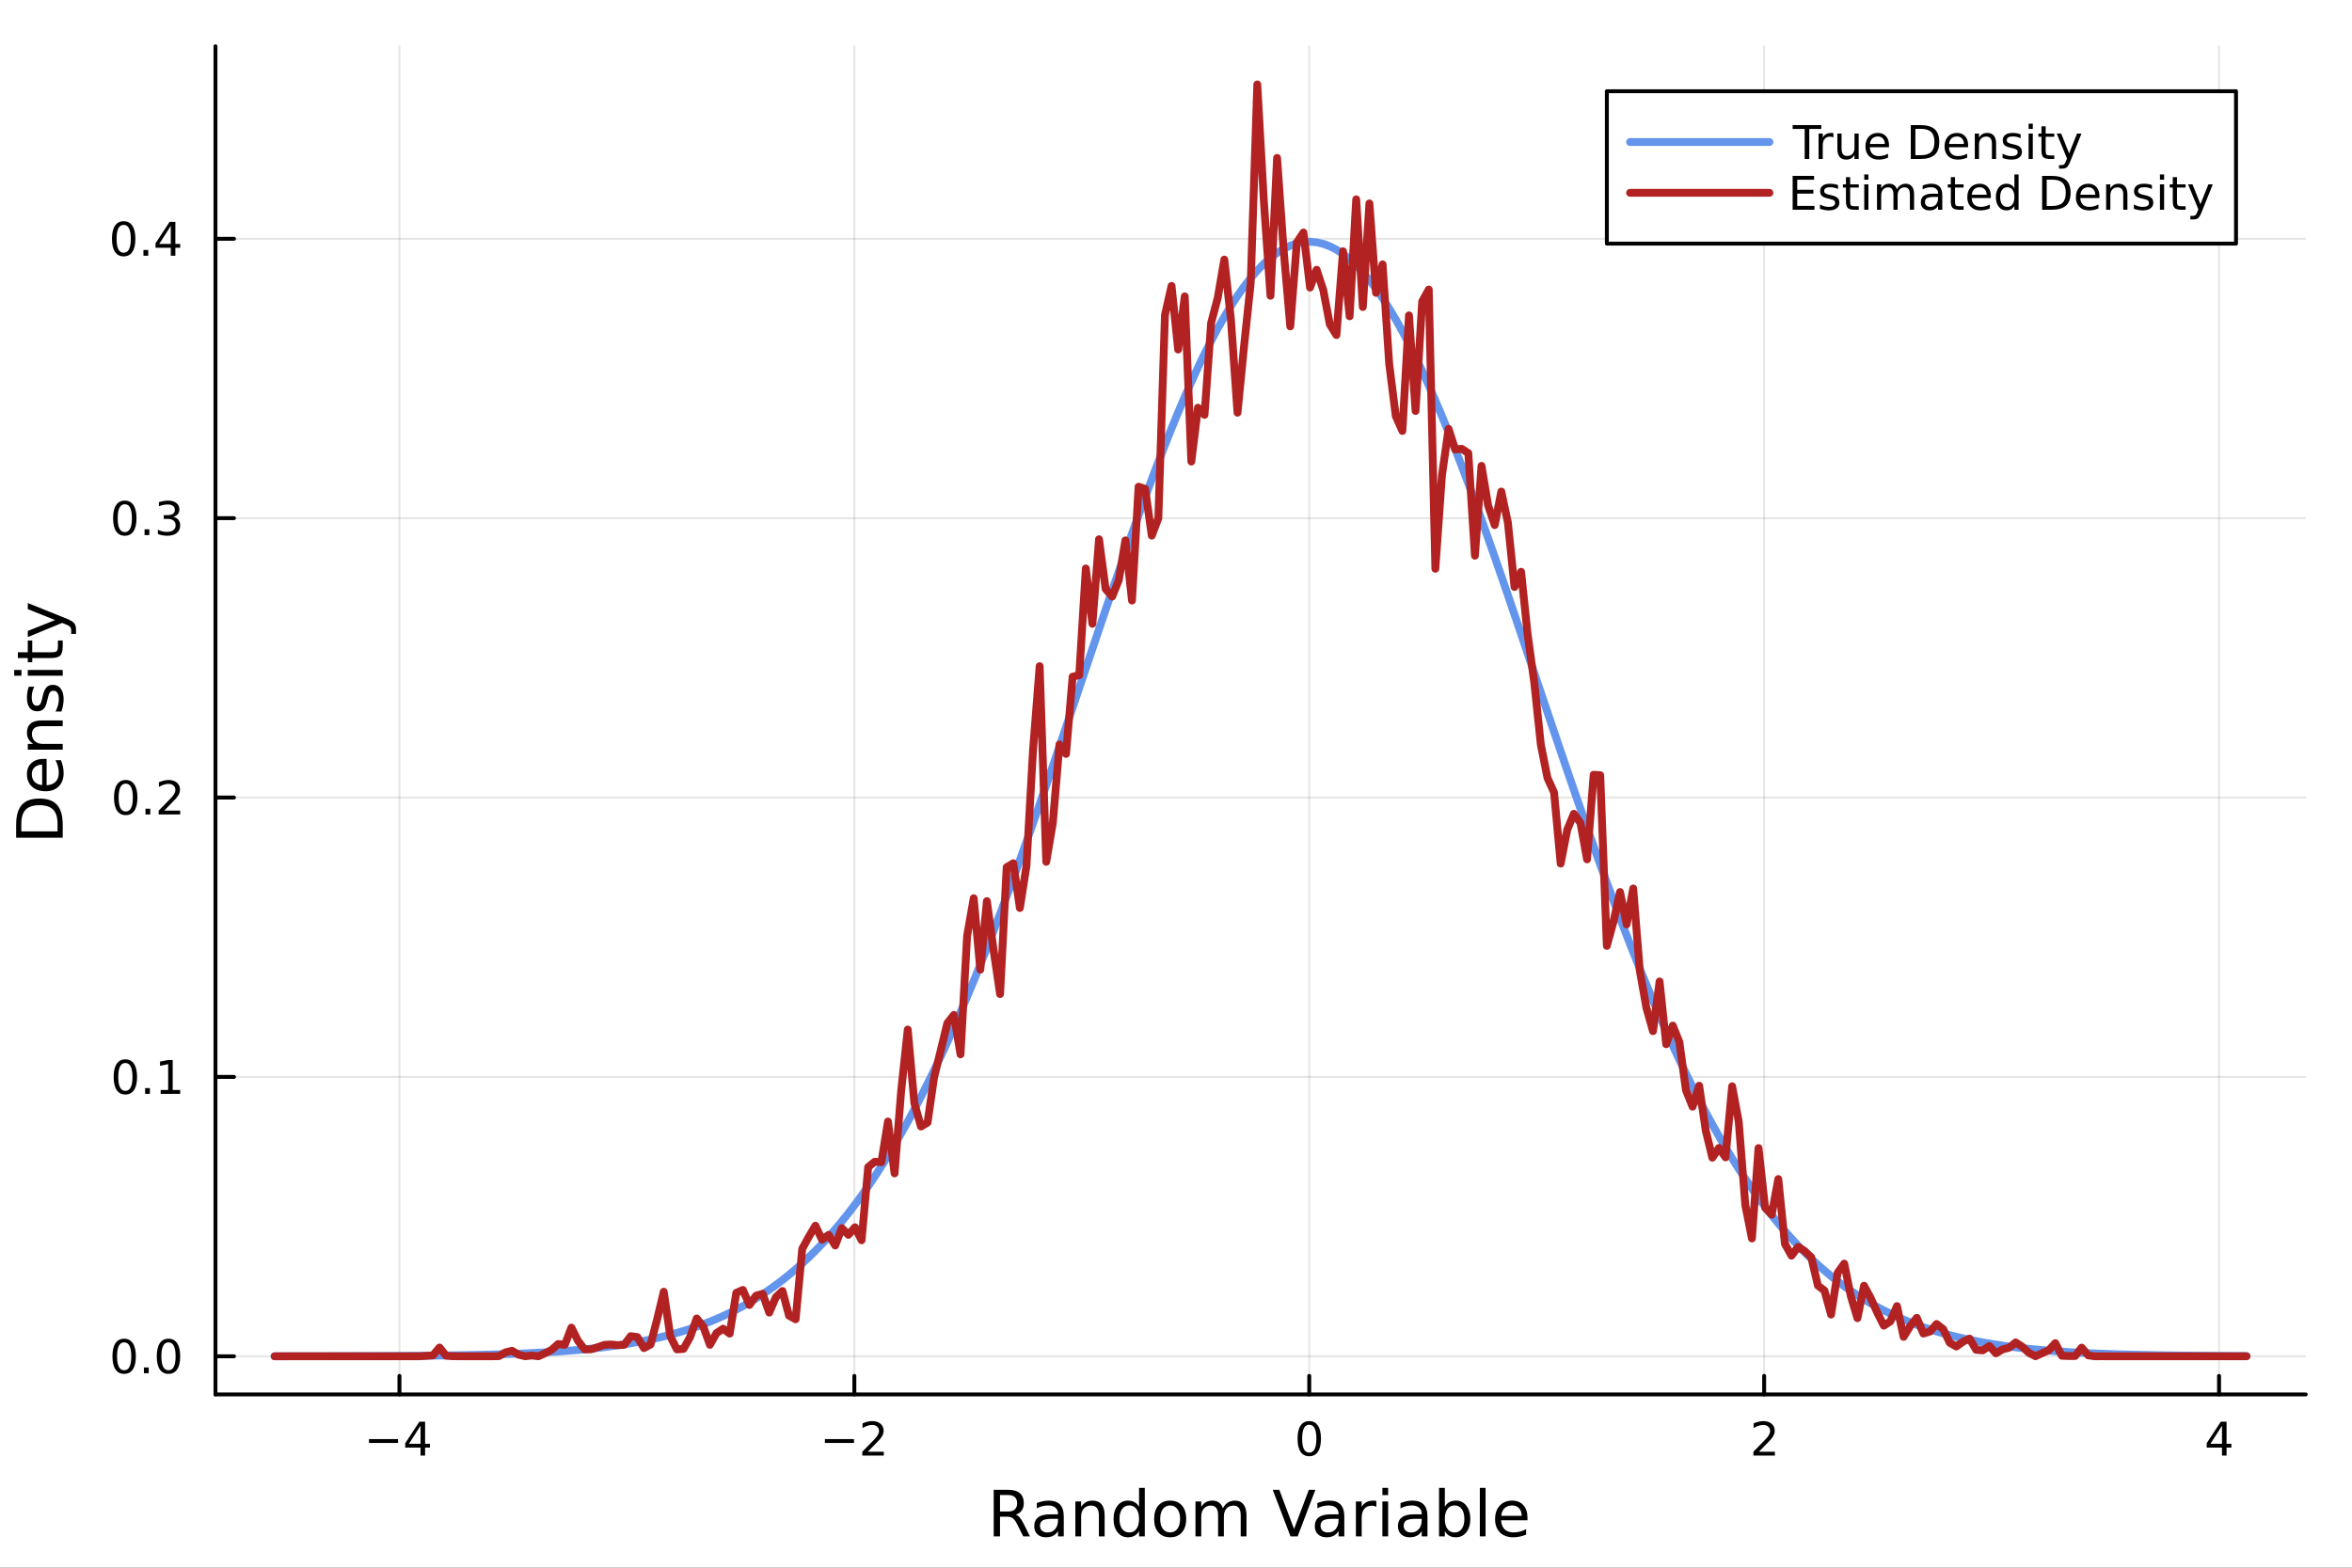 <?xml version="1.0" encoding="utf-8"?>
<svg xmlns="http://www.w3.org/2000/svg" xmlns:xlink="http://www.w3.org/1999/xlink" width="600" height="400" viewBox="0 0 2400 1600">
<rect x="0" y="0" width="2400" height="1600" fill="#333333" stroke="none"/>
<defs>
  <clipPath id="clip390">
    <rect x="0" y="0" width="2400" height="1600"/>
  </clipPath>
</defs>
<path clip-path="url(#clip390)" d="M0 1600 L2400 1600 L2400 0 L0 0  Z" fill="#ffffff" fill-rule="evenodd" fill-opacity="1"/>
<defs>
  <clipPath id="clip391">
    <rect x="480" y="0" width="1681" height="1600"/>
  </clipPath>
</defs>
<path clip-path="url(#clip390)" d="M219.866 1423.18 L2352.76 1423.18 L2352.76 47.244 L219.866 47.244  Z" fill="#ffffff" fill-rule="evenodd" fill-opacity="1"/>
<defs>
  <clipPath id="clip392">
    <rect x="219" y="47" width="2134" height="1377"/>
  </clipPath>
</defs>
<polyline clip-path="url(#clip392)" style="stroke:#000000; stroke-linecap:round; stroke-linejoin:round; stroke-width:2; stroke-opacity:0.1; fill:none" points="407.61,1423.18 407.61,47.244 "/>
<polyline clip-path="url(#clip392)" style="stroke:#000000; stroke-linecap:round; stroke-linejoin:round; stroke-width:2; stroke-opacity:0.1; fill:none" points="871.791,1423.18 871.791,47.244 "/>
<polyline clip-path="url(#clip392)" style="stroke:#000000; stroke-linecap:round; stroke-linejoin:round; stroke-width:2; stroke-opacity:0.1; fill:none" points="1335.97,1423.18 1335.97,47.244 "/>
<polyline clip-path="url(#clip392)" style="stroke:#000000; stroke-linecap:round; stroke-linejoin:round; stroke-width:2; stroke-opacity:0.1; fill:none" points="1800.15,1423.18 1800.15,47.244 "/>
<polyline clip-path="url(#clip392)" style="stroke:#000000; stroke-linecap:round; stroke-linejoin:round; stroke-width:2; stroke-opacity:0.1; fill:none" points="2264.34,1423.18 2264.34,47.244 "/>
<polyline clip-path="url(#clip392)" style="stroke:#000000; stroke-linecap:round; stroke-linejoin:round; stroke-width:2; stroke-opacity:0.1; fill:none" points="219.866,1384.24 2352.76,1384.24 "/>
<polyline clip-path="url(#clip392)" style="stroke:#000000; stroke-linecap:round; stroke-linejoin:round; stroke-width:2; stroke-opacity:0.1; fill:none" points="219.866,1099.11 2352.76,1099.11 "/>
<polyline clip-path="url(#clip392)" style="stroke:#000000; stroke-linecap:round; stroke-linejoin:round; stroke-width:2; stroke-opacity:0.1; fill:none" points="219.866,813.976 2352.76,813.976 "/>
<polyline clip-path="url(#clip392)" style="stroke:#000000; stroke-linecap:round; stroke-linejoin:round; stroke-width:2; stroke-opacity:0.1; fill:none" points="219.866,528.844 2352.76,528.844 "/>
<polyline clip-path="url(#clip392)" style="stroke:#000000; stroke-linecap:round; stroke-linejoin:round; stroke-width:2; stroke-opacity:0.1; fill:none" points="219.866,243.713 2352.76,243.713 "/>
<polyline clip-path="url(#clip390)" style="stroke:#000000; stroke-linecap:round; stroke-linejoin:round; stroke-width:4; stroke-opacity:1; fill:none" points="219.866,1423.18 2352.76,1423.18 "/>
<polyline clip-path="url(#clip390)" style="stroke:#000000; stroke-linecap:round; stroke-linejoin:round; stroke-width:4; stroke-opacity:1; fill:none" points="407.61,1423.18 407.61,1404.28 "/>
<polyline clip-path="url(#clip390)" style="stroke:#000000; stroke-linecap:round; stroke-linejoin:round; stroke-width:4; stroke-opacity:1; fill:none" points="871.791,1423.18 871.791,1404.28 "/>
<polyline clip-path="url(#clip390)" style="stroke:#000000; stroke-linecap:round; stroke-linejoin:round; stroke-width:4; stroke-opacity:1; fill:none" points="1335.97,1423.18 1335.97,1404.28 "/>
<polyline clip-path="url(#clip390)" style="stroke:#000000; stroke-linecap:round; stroke-linejoin:round; stroke-width:4; stroke-opacity:1; fill:none" points="1800.15,1423.18 1800.15,1404.28 "/>
<polyline clip-path="url(#clip390)" style="stroke:#000000; stroke-linecap:round; stroke-linejoin:round; stroke-width:4; stroke-opacity:1; fill:none" points="2264.34,1423.18 2264.34,1404.28 "/>
<path clip-path="url(#clip390)" d="M376.51 1468.75 L406.186 1468.75 L406.186 1472.69 L376.51 1472.69 L376.51 1468.75 Z" fill="#000000" fill-rule="nonzero" fill-opacity="1" /><path clip-path="url(#clip390)" d="M429.126 1455.09 L417.32 1473.54 L429.126 1473.54 L429.126 1455.09 M427.899 1451.02 L433.778 1451.02 L433.778 1473.54 L438.709 1473.54 L438.709 1477.43 L433.778 1477.43 L433.778 1485.58 L429.126 1485.58 L429.126 1477.43 L413.524 1477.43 L413.524 1472.92 L427.899 1451.02 Z" fill="#000000" fill-rule="nonzero" fill-opacity="1" /><path clip-path="url(#clip390)" d="M841.733 1468.75 L871.409 1468.75 L871.409 1472.69 L841.733 1472.69 L841.733 1468.75 Z" fill="#000000" fill-rule="nonzero" fill-opacity="1" /><path clip-path="url(#clip390)" d="M885.529 1481.64 L901.849 1481.64 L901.849 1485.58 L879.904 1485.58 L879.904 1481.64 Q882.566 1478.89 887.15 1474.26 Q891.756 1469.61 892.937 1468.27 Q895.182 1465.74 896.062 1464.01 Q896.965 1462.25 896.965 1460.56 Q896.965 1457.8 895.02 1456.07 Q893.099 1454.33 889.997 1454.33 Q887.798 1454.33 885.344 1455.09 Q882.914 1455.86 880.136 1457.41 L880.136 1452.69 Q882.96 1451.55 885.414 1450.97 Q887.867 1450.39 889.904 1450.39 Q895.275 1450.39 898.469 1453.08 Q901.664 1455.77 901.664 1460.26 Q901.664 1462.39 900.853 1464.31 Q900.066 1466.2 897.96 1468.8 Q897.381 1469.47 894.279 1472.69 Q891.177 1475.88 885.529 1481.64 Z" fill="#000000" fill-rule="nonzero" fill-opacity="1" /><path clip-path="url(#clip390)" d="M1335.97 1454.1 Q1332.36 1454.1 1330.53 1457.66 Q1328.73 1461.2 1328.73 1468.33 Q1328.73 1475.44 1330.53 1479.01 Q1332.36 1482.55 1335.97 1482.55 Q1339.61 1482.55 1341.41 1479.01 Q1343.24 1475.44 1343.24 1468.33 Q1343.24 1461.2 1341.41 1457.66 Q1339.61 1454.1 1335.97 1454.1 M1335.97 1450.39 Q1341.78 1450.39 1344.84 1455 Q1347.92 1459.58 1347.92 1468.33 Q1347.92 1477.06 1344.84 1481.67 Q1341.78 1486.25 1335.97 1486.25 Q1330.16 1486.25 1327.08 1481.67 Q1324.03 1477.06 1324.03 1468.33 Q1324.03 1459.58 1327.08 1455 Q1330.16 1450.39 1335.97 1450.39 Z" fill="#000000" fill-rule="nonzero" fill-opacity="1" /><path clip-path="url(#clip390)" d="M1794.81 1481.64 L1811.13 1481.64 L1811.13 1485.58 L1789.18 1485.58 L1789.18 1481.64 Q1791.84 1478.89 1796.43 1474.26 Q1801.03 1469.61 1802.21 1468.27 Q1804.46 1465.74 1805.34 1464.01 Q1806.24 1462.25 1806.24 1460.56 Q1806.24 1457.8 1804.3 1456.07 Q1802.38 1454.33 1799.27 1454.33 Q1797.08 1454.33 1794.62 1455.09 Q1792.19 1455.86 1789.41 1457.41 L1789.41 1452.69 Q1792.24 1451.55 1794.69 1450.97 Q1797.14 1450.39 1799.18 1450.39 Q1804.55 1450.39 1807.75 1453.08 Q1810.94 1455.77 1810.94 1460.26 Q1810.94 1462.39 1810.13 1464.31 Q1809.34 1466.2 1807.24 1468.8 Q1806.66 1469.47 1803.56 1472.69 Q1800.45 1475.88 1794.81 1481.64 Z" fill="#000000" fill-rule="nonzero" fill-opacity="1" /><path clip-path="url(#clip390)" d="M2267.34 1455.09 L2255.54 1473.54 L2267.34 1473.54 L2267.34 1455.09 M2266.12 1451.02 L2272 1451.02 L2272 1473.54 L2276.93 1473.54 L2276.93 1477.43 L2272 1477.43 L2272 1485.58 L2267.34 1485.58 L2267.34 1477.43 L2251.74 1477.43 L2251.74 1472.92 L2266.12 1451.02 Z" fill="#000000" fill-rule="nonzero" fill-opacity="1" /><path clip-path="url(#clip390)" d="M1036.52 1545.76 Q1038.59 1546.46 1040.53 1548.76 Q1042.5 1551.05 1044.48 1555.06 L1051 1568.04 L1044.1 1568.04 L1038.02 1555.85 Q1035.66 1551.08 1033.43 1549.52 Q1031.24 1547.96 1027.42 1547.96 L1020.42 1547.96 L1020.42 1568.04 L1013.99 1568.04 L1013.99 1520.52 L1028.5 1520.52 Q1036.65 1520.52 1040.66 1523.93 Q1044.67 1527.34 1044.67 1534.21 Q1044.67 1538.7 1042.57 1541.66 Q1040.5 1544.62 1036.52 1545.76 M1020.42 1525.81 L1020.42 1542.68 L1028.5 1542.68 Q1033.15 1542.68 1035.5 1540.54 Q1037.89 1538.38 1037.89 1534.21 Q1037.89 1530.04 1035.5 1527.94 Q1033.15 1525.81 1028.5 1525.81 L1020.42 1525.81 Z" fill="#000000" fill-rule="nonzero" fill-opacity="1" /><path clip-path="url(#clip390)" d="M1073.79 1550.12 Q1066.69 1550.12 1063.96 1551.75 Q1061.22 1553.37 1061.22 1557.29 Q1061.22 1560.4 1063.26 1562.25 Q1065.33 1564.07 1068.86 1564.07 Q1073.73 1564.07 1076.66 1560.63 Q1079.62 1557.16 1079.62 1551.43 L1079.62 1550.12 L1073.79 1550.12 M1085.47 1547.71 L1085.47 1568.04 L1079.62 1568.04 L1079.62 1562.63 Q1077.61 1565.88 1074.62 1567.44 Q1071.63 1568.97 1067.3 1568.97 Q1061.82 1568.97 1058.58 1565.91 Q1055.36 1562.82 1055.36 1557.67 Q1055.36 1551.65 1059.37 1548.6 Q1063.42 1545.54 1071.4 1545.54 L1079.62 1545.54 L1079.62 1544.97 Q1079.62 1540.93 1076.94 1538.73 Q1074.3 1536.5 1069.5 1536.5 Q1066.44 1536.5 1063.54 1537.23 Q1060.65 1537.97 1057.97 1539.43 L1057.97 1534.02 Q1061.19 1532.78 1064.21 1532.17 Q1067.24 1531.54 1070.1 1531.54 Q1077.83 1531.54 1081.65 1535.55 Q1085.47 1539.56 1085.47 1547.71 Z" fill="#000000" fill-rule="nonzero" fill-opacity="1" /><path clip-path="url(#clip390)" d="M1127.17 1546.53 L1127.17 1568.04 L1121.31 1568.04 L1121.31 1546.72 Q1121.31 1541.66 1119.34 1539.14 Q1117.37 1536.63 1113.42 1536.63 Q1108.68 1536.63 1105.94 1539.65 Q1103.2 1542.68 1103.2 1547.9 L1103.2 1568.04 L1097.31 1568.04 L1097.31 1532.4 L1103.2 1532.4 L1103.2 1537.93 Q1105.3 1534.72 1108.13 1533.13 Q1111 1531.54 1114.72 1531.54 Q1120.87 1531.54 1124.02 1535.36 Q1127.17 1539.14 1127.17 1546.53 Z" fill="#000000" fill-rule="nonzero" fill-opacity="1" /><path clip-path="url(#clip390)" d="M1162.31 1537.81 L1162.31 1518.52 L1168.16 1518.52 L1168.16 1568.04 L1162.31 1568.04 L1162.31 1562.7 Q1160.46 1565.88 1157.63 1567.44 Q1154.83 1568.97 1150.88 1568.97 Q1144.42 1568.97 1140.35 1563.81 Q1136.3 1558.65 1136.3 1550.25 Q1136.3 1541.85 1140.35 1536.69 Q1144.42 1531.54 1150.88 1531.54 Q1154.83 1531.54 1157.63 1533.1 Q1160.46 1534.62 1162.31 1537.81 M1142.35 1550.25 Q1142.35 1556.71 1144.99 1560.4 Q1147.67 1564.07 1152.31 1564.07 Q1156.96 1564.07 1159.63 1560.4 Q1162.31 1556.71 1162.31 1550.25 Q1162.31 1543.79 1159.63 1540.13 Q1156.96 1536.44 1152.31 1536.44 Q1147.67 1536.44 1144.99 1540.13 Q1142.35 1543.79 1142.35 1550.25 Z" fill="#000000" fill-rule="nonzero" fill-opacity="1" /><path clip-path="url(#clip390)" d="M1194.04 1536.5 Q1189.33 1536.5 1186.59 1540.19 Q1183.86 1543.85 1183.86 1550.25 Q1183.86 1556.65 1186.56 1560.34 Q1189.3 1564 1194.04 1564 Q1198.72 1564 1201.46 1560.31 Q1204.19 1556.62 1204.19 1550.25 Q1204.19 1543.92 1201.46 1540.23 Q1198.72 1536.5 1194.04 1536.5 M1194.04 1531.54 Q1201.68 1531.54 1206.04 1536.5 Q1210.4 1541.47 1210.4 1550.25 Q1210.4 1559 1206.04 1564 Q1201.68 1568.97 1194.04 1568.97 Q1186.37 1568.97 1182.01 1564 Q1177.68 1559 1177.68 1550.25 Q1177.68 1541.47 1182.01 1536.5 Q1186.37 1531.54 1194.04 1531.54 Z" fill="#000000" fill-rule="nonzero" fill-opacity="1" /><path clip-path="url(#clip390)" d="M1247.86 1539.24 Q1250.06 1535.29 1253.11 1533.41 Q1256.17 1531.54 1260.31 1531.54 Q1265.88 1531.54 1268.9 1535.45 Q1271.92 1539.33 1271.92 1546.53 L1271.92 1568.04 L1266.04 1568.04 L1266.04 1546.72 Q1266.04 1541.59 1264.22 1539.11 Q1262.41 1536.63 1258.68 1536.63 Q1254.13 1536.63 1251.49 1539.65 Q1248.85 1542.68 1248.85 1547.9 L1248.85 1568.04 L1242.96 1568.04 L1242.96 1546.72 Q1242.96 1541.56 1241.15 1539.11 Q1239.33 1536.63 1235.54 1536.63 Q1231.06 1536.63 1228.41 1539.68 Q1225.77 1542.71 1225.77 1547.9 L1225.77 1568.04 L1219.88 1568.04 L1219.88 1532.4 L1225.77 1532.4 L1225.77 1537.93 Q1227.78 1534.66 1230.58 1533.1 Q1233.38 1531.54 1237.23 1531.54 Q1241.11 1531.54 1243.82 1533.51 Q1246.56 1535.48 1247.86 1539.24 Z" fill="#000000" fill-rule="nonzero" fill-opacity="1" /><path clip-path="url(#clip390)" d="M1316.83 1568.04 L1298.69 1520.52 L1305.41 1520.52 L1320.46 1560.53 L1335.55 1520.52 L1342.23 1520.52 L1324.12 1568.04 L1316.83 1568.04 Z" fill="#000000" fill-rule="nonzero" fill-opacity="1" /><path clip-path="url(#clip390)" d="M1360.06 1550.12 Q1352.96 1550.12 1350.22 1551.75 Q1347.49 1553.37 1347.49 1557.29 Q1347.49 1560.4 1349.52 1562.25 Q1351.59 1564.07 1355.12 1564.07 Q1359.99 1564.07 1362.92 1560.63 Q1365.88 1557.16 1365.88 1551.43 L1365.88 1550.12 L1360.06 1550.12 M1371.74 1547.71 L1371.74 1568.04 L1365.88 1568.04 L1365.88 1562.63 Q1363.88 1565.88 1360.89 1567.44 Q1357.89 1568.97 1353.56 1568.97 Q1348.09 1568.97 1344.84 1565.91 Q1341.63 1562.82 1341.63 1557.67 Q1341.63 1551.65 1345.64 1548.6 Q1349.68 1545.54 1357.67 1545.54 L1365.88 1545.54 L1365.88 1544.97 Q1365.88 1540.93 1363.21 1538.73 Q1360.57 1536.5 1355.76 1536.5 Q1352.71 1536.5 1349.81 1537.23 Q1346.91 1537.97 1344.24 1539.43 L1344.24 1534.02 Q1347.45 1532.78 1350.48 1532.17 Q1353.5 1531.54 1356.37 1531.54 Q1364.1 1531.54 1367.92 1535.55 Q1371.74 1539.56 1371.74 1547.71 Z" fill="#000000" fill-rule="nonzero" fill-opacity="1" /><path clip-path="url(#clip390)" d="M1404.46 1537.87 Q1403.47 1537.3 1402.29 1537.04 Q1401.15 1536.76 1399.75 1536.76 Q1394.78 1536.76 1392.11 1540 Q1389.47 1543.22 1389.47 1549.27 L1389.47 1568.04 L1383.58 1568.04 L1383.58 1532.4 L1389.47 1532.4 L1389.47 1537.93 Q1391.31 1534.69 1394.27 1533.13 Q1397.23 1531.54 1401.47 1531.54 Q1402.07 1531.54 1402.8 1531.63 Q1403.54 1531.7 1404.43 1531.85 L1404.46 1537.87 Z" fill="#000000" fill-rule="nonzero" fill-opacity="1" /><path clip-path="url(#clip390)" d="M1410.6 1532.4 L1416.46 1532.4 L1416.46 1568.04 L1410.6 1568.04 L1410.6 1532.4 M1410.6 1518.52 L1416.46 1518.52 L1416.46 1525.93 L1410.6 1525.93 L1410.6 1518.52 Z" fill="#000000" fill-rule="nonzero" fill-opacity="1" /><path clip-path="url(#clip390)" d="M1444.91 1550.12 Q1437.81 1550.12 1435.08 1551.75 Q1432.34 1553.37 1432.34 1557.29 Q1432.34 1560.4 1434.38 1562.25 Q1436.45 1564.07 1439.98 1564.07 Q1444.85 1564.07 1447.78 1560.63 Q1450.74 1557.16 1450.74 1551.43 L1450.74 1550.12 L1444.91 1550.12 M1456.59 1547.71 L1456.59 1568.04 L1450.74 1568.04 L1450.74 1562.63 Q1448.73 1565.88 1445.74 1567.44 Q1442.75 1568.97 1438.42 1568.97 Q1432.95 1568.97 1429.7 1565.91 Q1426.48 1562.82 1426.48 1557.67 Q1426.48 1551.65 1430.49 1548.6 Q1434.54 1545.54 1442.53 1545.54 L1450.74 1545.54 L1450.74 1544.97 Q1450.74 1540.93 1448.06 1538.73 Q1445.42 1536.5 1440.62 1536.5 Q1437.56 1536.5 1434.66 1537.23 Q1431.77 1537.97 1429.09 1539.43 L1429.09 1534.02 Q1432.31 1532.78 1435.33 1532.17 Q1438.36 1531.54 1441.22 1531.54 Q1448.95 1531.54 1452.77 1535.55 Q1456.59 1539.56 1456.59 1547.71 Z" fill="#000000" fill-rule="nonzero" fill-opacity="1" /><path clip-path="url(#clip390)" d="M1494.25 1550.25 Q1494.25 1543.79 1491.57 1540.13 Q1488.93 1536.44 1484.28 1536.44 Q1479.64 1536.44 1476.96 1540.13 Q1474.32 1543.79 1474.32 1550.25 Q1474.32 1556.71 1476.96 1560.4 Q1479.64 1564.07 1484.28 1564.07 Q1488.93 1564.07 1491.57 1560.4 Q1494.25 1556.71 1494.25 1550.25 M1474.32 1537.81 Q1476.17 1534.62 1478.97 1533.1 Q1481.8 1531.54 1485.72 1531.54 Q1492.21 1531.54 1496.25 1536.69 Q1500.33 1541.85 1500.33 1550.25 Q1500.33 1558.65 1496.25 1563.81 Q1492.21 1568.97 1485.72 1568.97 Q1481.8 1568.97 1478.97 1567.44 Q1476.17 1565.88 1474.32 1562.7 L1474.32 1568.04 L1468.43 1568.04 L1468.43 1518.52 L1474.32 1518.52 L1474.32 1537.81 Z" fill="#000000" fill-rule="nonzero" fill-opacity="1" /><path clip-path="url(#clip390)" d="M1510.03 1518.52 L1515.89 1518.52 L1515.89 1568.04 L1510.03 1568.04 L1510.03 1518.52 Z" fill="#000000" fill-rule="nonzero" fill-opacity="1" /><path clip-path="url(#clip390)" d="M1558.64 1548.76 L1558.64 1551.62 L1531.71 1551.62 Q1532.09 1557.67 1535.34 1560.85 Q1538.62 1564 1544.44 1564 Q1547.81 1564 1550.97 1563.17 Q1554.15 1562.35 1557.27 1560.69 L1557.27 1566.23 Q1554.12 1567.57 1550.81 1568.27 Q1547.5 1568.97 1544.09 1568.97 Q1535.56 1568.97 1530.56 1564 Q1525.6 1559.04 1525.6 1550.57 Q1525.6 1541.82 1530.31 1536.69 Q1535.05 1531.54 1543.07 1531.54 Q1550.27 1531.54 1554.43 1536.18 Q1558.64 1540.8 1558.64 1548.76 M1552.78 1547.04 Q1552.72 1542.23 1550.07 1539.37 Q1547.46 1536.5 1543.14 1536.5 Q1538.23 1536.5 1535.27 1539.27 Q1532.35 1542.04 1531.9 1547.07 L1552.78 1547.04 Z" fill="#000000" fill-rule="nonzero" fill-opacity="1" /><polyline clip-path="url(#clip390)" style="stroke:#000000; stroke-linecap:round; stroke-linejoin:round; stroke-width:4; stroke-opacity:1; fill:none" points="219.866,1423.18 219.866,47.244 "/>
<polyline clip-path="url(#clip390)" style="stroke:#000000; stroke-linecap:round; stroke-linejoin:round; stroke-width:4; stroke-opacity:1; fill:none" points="219.866,1384.24 238.764,1384.24 "/>
<polyline clip-path="url(#clip390)" style="stroke:#000000; stroke-linecap:round; stroke-linejoin:round; stroke-width:4; stroke-opacity:1; fill:none" points="219.866,1099.11 238.764,1099.11 "/>
<polyline clip-path="url(#clip390)" style="stroke:#000000; stroke-linecap:round; stroke-linejoin:round; stroke-width:4; stroke-opacity:1; fill:none" points="219.866,813.976 238.764,813.976 "/>
<polyline clip-path="url(#clip390)" style="stroke:#000000; stroke-linecap:round; stroke-linejoin:round; stroke-width:4; stroke-opacity:1; fill:none" points="219.866,528.844 238.764,528.844 "/>
<polyline clip-path="url(#clip390)" style="stroke:#000000; stroke-linecap:round; stroke-linejoin:round; stroke-width:4; stroke-opacity:1; fill:none" points="219.866,243.713 238.764,243.713 "/>
<path clip-path="url(#clip390)" d="M126.691 1370.04 Q123.08 1370.04 121.251 1373.6 Q119.445 1377.14 119.445 1384.27 Q119.445 1391.38 121.251 1394.94 Q123.08 1398.49 126.691 1398.49 Q130.325 1398.49 132.13 1394.94 Q133.959 1391.38 133.959 1384.27 Q133.959 1377.14 132.13 1373.6 Q130.325 1370.04 126.691 1370.04 M126.691 1366.33 Q132.501 1366.33 135.556 1370.94 Q138.635 1375.52 138.635 1384.27 Q138.635 1393 135.556 1397.61 Q132.501 1402.19 126.691 1402.19 Q120.88 1402.19 117.802 1397.61 Q114.746 1393 114.746 1384.27 Q114.746 1375.52 117.802 1370.94 Q120.88 1366.33 126.691 1366.33 Z" fill="#000000" fill-rule="nonzero" fill-opacity="1" /><path clip-path="url(#clip390)" d="M146.853 1395.64 L151.737 1395.64 L151.737 1401.52 L146.853 1401.52 L146.853 1395.64 Z" fill="#000000" fill-rule="nonzero" fill-opacity="1" /><path clip-path="url(#clip390)" d="M171.922 1370.04 Q168.311 1370.04 166.482 1373.6 Q164.677 1377.14 164.677 1384.27 Q164.677 1391.38 166.482 1394.94 Q168.311 1398.49 171.922 1398.49 Q175.556 1398.49 177.362 1394.94 Q179.19 1391.38 179.19 1384.27 Q179.19 1377.14 177.362 1373.6 Q175.556 1370.04 171.922 1370.04 M171.922 1366.33 Q177.732 1366.33 180.788 1370.94 Q183.866 1375.52 183.866 1384.27 Q183.866 1393 180.788 1397.61 Q177.732 1402.19 171.922 1402.19 Q166.112 1402.19 163.033 1397.61 Q159.978 1393 159.978 1384.27 Q159.978 1375.52 163.033 1370.94 Q166.112 1366.33 171.922 1366.33 Z" fill="#000000" fill-rule="nonzero" fill-opacity="1" /><path clip-path="url(#clip390)" d="M127.917 1084.91 Q124.306 1084.91 122.478 1088.47 Q120.672 1092.01 120.672 1099.14 Q120.672 1106.25 122.478 1109.81 Q124.306 1113.35 127.917 1113.35 Q131.552 1113.35 133.357 1109.81 Q135.186 1106.25 135.186 1099.14 Q135.186 1092.01 133.357 1088.47 Q131.552 1084.91 127.917 1084.91 M127.917 1081.2 Q133.728 1081.2 136.783 1085.81 Q139.862 1090.39 139.862 1099.14 Q139.862 1107.87 136.783 1112.48 Q133.728 1117.06 127.917 1117.06 Q122.107 1117.06 119.029 1112.48 Q115.973 1107.87 115.973 1099.14 Q115.973 1090.39 119.029 1085.81 Q122.107 1081.2 127.917 1081.2 Z" fill="#000000" fill-rule="nonzero" fill-opacity="1" /><path clip-path="url(#clip390)" d="M148.079 1110.51 L152.964 1110.51 L152.964 1116.39 L148.079 1116.39 L148.079 1110.51 Z" fill="#000000" fill-rule="nonzero" fill-opacity="1" /><path clip-path="url(#clip390)" d="M163.959 1112.45 L171.598 1112.45 L171.598 1086.09 L163.288 1087.75 L163.288 1083.49 L171.552 1081.83 L176.227 1081.83 L176.227 1112.45 L183.866 1112.45 L183.866 1116.39 L163.959 1116.39 L163.959 1112.45 Z" fill="#000000" fill-rule="nonzero" fill-opacity="1" /><path clip-path="url(#clip390)" d="M128.288 799.774 Q124.677 799.774 122.848 803.339 Q121.043 806.881 121.043 814.01 Q121.043 821.117 122.848 824.682 Q124.677 828.223 128.288 828.223 Q131.922 828.223 133.728 824.682 Q135.556 821.117 135.556 814.01 Q135.556 806.881 133.728 803.339 Q131.922 799.774 128.288 799.774 M128.288 796.071 Q134.098 796.071 137.154 800.677 Q140.232 805.26 140.232 814.01 Q140.232 822.737 137.154 827.344 Q134.098 831.927 128.288 831.927 Q122.478 831.927 119.399 827.344 Q116.343 822.737 116.343 814.01 Q116.343 805.26 119.399 800.677 Q122.478 796.071 128.288 796.071 Z" fill="#000000" fill-rule="nonzero" fill-opacity="1" /><path clip-path="url(#clip390)" d="M148.45 825.376 L153.334 825.376 L153.334 831.256 L148.45 831.256 L148.45 825.376 Z" fill="#000000" fill-rule="nonzero" fill-opacity="1" /><path clip-path="url(#clip390)" d="M167.547 827.321 L183.866 827.321 L183.866 831.256 L161.922 831.256 L161.922 827.321 Q164.584 824.566 169.167 819.936 Q173.774 815.284 174.954 813.941 Q177.2 811.418 178.079 809.682 Q178.982 807.922 178.982 806.233 Q178.982 803.478 177.038 801.742 Q175.116 800.006 172.014 800.006 Q169.815 800.006 167.362 800.77 Q164.931 801.534 162.153 803.085 L162.153 798.362 Q164.977 797.228 167.431 796.649 Q169.885 796.071 171.922 796.071 Q177.292 796.071 180.487 798.756 Q183.681 801.441 183.681 805.932 Q183.681 808.061 182.871 809.983 Q182.084 811.881 179.977 814.473 Q179.399 815.145 176.297 818.362 Q173.195 821.557 167.547 827.321 Z" fill="#000000" fill-rule="nonzero" fill-opacity="1" /><path clip-path="url(#clip390)" d="M127.339 514.643 Q123.728 514.643 121.899 518.208 Q120.093 521.75 120.093 528.879 Q120.093 535.986 121.899 539.55 Q123.728 543.092 127.339 543.092 Q130.973 543.092 132.779 539.55 Q134.607 535.986 134.607 528.879 Q134.607 521.75 132.779 518.208 Q130.973 514.643 127.339 514.643 M127.339 510.939 Q133.149 510.939 136.204 515.546 Q139.283 520.129 139.283 528.879 Q139.283 537.606 136.204 542.212 Q133.149 546.796 127.339 546.796 Q121.529 546.796 118.45 542.212 Q115.394 537.606 115.394 528.879 Q115.394 520.129 118.45 515.546 Q121.529 510.939 127.339 510.939 Z" fill="#000000" fill-rule="nonzero" fill-opacity="1" /><path clip-path="url(#clip390)" d="M147.501 540.245 L152.385 540.245 L152.385 546.124 L147.501 546.124 L147.501 540.245 Z" fill="#000000" fill-rule="nonzero" fill-opacity="1" /><path clip-path="url(#clip390)" d="M176.737 527.49 Q180.093 528.208 181.968 530.476 Q183.866 532.745 183.866 536.078 Q183.866 541.194 180.348 543.995 Q176.829 546.796 170.348 546.796 Q168.172 546.796 165.857 546.356 Q163.565 545.939 161.112 545.083 L161.112 540.569 Q163.056 541.703 165.371 542.282 Q167.686 542.861 170.209 542.861 Q174.607 542.861 176.899 541.124 Q179.214 539.388 179.214 536.078 Q179.214 533.023 177.061 531.31 Q174.931 529.574 171.112 529.574 L167.084 529.574 L167.084 525.731 L171.297 525.731 Q174.746 525.731 176.575 524.365 Q178.403 522.976 178.403 520.384 Q178.403 517.722 176.505 516.31 Q174.63 514.875 171.112 514.875 Q169.19 514.875 166.991 515.291 Q164.792 515.708 162.153 516.588 L162.153 512.421 Q164.815 511.68 167.13 511.31 Q169.468 510.939 171.528 510.939 Q176.852 510.939 179.954 513.37 Q183.056 515.777 183.056 519.898 Q183.056 522.768 181.413 524.759 Q179.769 526.726 176.737 527.49 Z" fill="#000000" fill-rule="nonzero" fill-opacity="1" /><path clip-path="url(#clip390)" d="M126.205 229.512 Q122.593 229.512 120.765 233.077 Q118.959 236.618 118.959 243.748 Q118.959 250.854 120.765 254.419 Q122.593 257.961 126.205 257.961 Q129.839 257.961 131.644 254.419 Q133.473 250.854 133.473 243.748 Q133.473 236.618 131.644 233.077 Q129.839 229.512 126.205 229.512 M126.205 225.808 Q132.015 225.808 135.07 230.415 Q138.149 234.998 138.149 243.748 Q138.149 252.475 135.07 257.081 Q132.015 261.664 126.205 261.664 Q120.394 261.664 117.316 257.081 Q114.26 252.475 114.26 243.748 Q114.26 234.998 117.316 230.415 Q120.394 225.808 126.205 225.808 Z" fill="#000000" fill-rule="nonzero" fill-opacity="1" /><path clip-path="url(#clip390)" d="M146.366 255.113 L151.251 255.113 L151.251 260.993 L146.366 260.993 L146.366 255.113 Z" fill="#000000" fill-rule="nonzero" fill-opacity="1" /><path clip-path="url(#clip390)" d="M174.283 230.507 L162.477 248.956 L174.283 248.956 L174.283 230.507 M173.056 226.433 L178.936 226.433 L178.936 248.956 L183.866 248.956 L183.866 252.845 L178.936 252.845 L178.936 260.993 L174.283 260.993 L174.283 252.845 L158.681 252.845 L158.681 248.331 L173.056 226.433 Z" fill="#000000" fill-rule="nonzero" fill-opacity="1" /><path clip-path="url(#clip390)" d="M21.768 848.522 L58.721 848.522 L58.721 840.755 Q58.721 830.92 54.265 826.369 Q49.809 821.786 40.196 821.786 Q30.648 821.786 26.224 826.369 Q21.768 830.92 21.768 840.755 L21.768 848.522 M16.484 854.951 L16.484 841.742 Q16.484 827.928 22.245 821.467 Q27.974 815.006 40.196 815.006 Q52.482 815.006 58.243 821.499 Q64.004 827.992 64.004 841.742 L64.004 854.951 L16.484 854.951 Z" fill="#000000" fill-rule="nonzero" fill-opacity="1" /><path clip-path="url(#clip390)" d="M44.716 774.52 L47.581 774.52 L47.581 801.447 Q53.628 801.065 56.811 797.819 Q59.962 794.54 59.962 788.716 Q59.962 785.342 59.134 782.191 Q58.307 779.008 56.652 775.889 L62.19 775.889 Q63.527 779.04 64.227 782.35 Q64.927 785.66 64.927 789.066 Q64.927 797.596 59.962 802.593 Q54.997 807.558 46.53 807.558 Q37.777 807.558 32.653 802.848 Q27.497 798.105 27.497 790.084 Q27.497 782.891 32.144 778.722 Q36.759 774.52 44.716 774.52 M42.997 780.377 Q38.191 780.44 35.327 783.082 Q32.462 785.692 32.462 790.021 Q32.462 794.922 35.231 797.882 Q38 800.811 43.029 801.256 L42.997 780.377 Z" fill="#000000" fill-rule="nonzero" fill-opacity="1" /><path clip-path="url(#clip390)" d="M42.488 735.276 L64.004 735.276 L64.004 741.132 L42.679 741.132 Q37.618 741.132 35.104 743.105 Q32.589 745.079 32.589 749.026 Q32.589 753.768 35.613 756.505 Q38.637 759.243 43.857 759.243 L64.004 759.243 L64.004 765.131 L28.356 765.131 L28.356 759.243 L33.894 759.243 Q30.68 757.142 29.088 754.309 Q27.497 751.445 27.497 747.721 Q27.497 741.578 31.316 738.427 Q35.104 735.276 42.488 735.276 Z" fill="#000000" fill-rule="nonzero" fill-opacity="1" /><path clip-path="url(#clip390)" d="M29.407 700.869 L34.945 700.869 Q33.672 703.352 33.035 706.025 Q32.398 708.699 32.398 711.563 Q32.398 715.924 33.735 718.12 Q35.072 720.284 37.746 720.284 Q39.783 720.284 40.96 718.725 Q42.106 717.165 43.157 712.455 L43.602 710.449 Q44.939 704.211 47.39 701.601 Q49.809 698.959 54.169 698.959 Q59.134 698.959 62.031 702.906 Q64.927 706.821 64.927 713.696 Q64.927 716.56 64.354 719.68 Q63.813 722.767 62.699 726.204 L56.652 726.204 Q58.339 722.958 59.198 719.807 Q60.026 716.656 60.026 713.569 Q60.026 709.431 58.625 707.203 Q57.193 704.975 54.615 704.975 Q52.228 704.975 50.955 706.598 Q49.681 708.19 48.504 713.632 L48.026 715.669 Q46.88 721.112 44.525 723.531 Q42.138 725.95 38 725.95 Q32.971 725.95 30.234 722.385 Q27.497 718.82 27.497 712.264 Q27.497 709.017 27.974 706.153 Q28.452 703.288 29.407 700.869 Z" fill="#000000" fill-rule="nonzero" fill-opacity="1" /><path clip-path="url(#clip390)" d="M28.356 689.634 L28.356 683.777 L64.004 683.777 L64.004 689.634 L28.356 689.634 M14.479 689.634 L14.479 683.777 L21.895 683.777 L21.895 689.634 L14.479 689.634 Z" fill="#000000" fill-rule="nonzero" fill-opacity="1" /><path clip-path="url(#clip390)" d="M18.235 665.73 L28.356 665.73 L28.356 653.667 L32.908 653.667 L32.908 665.73 L52.259 665.73 Q56.62 665.73 57.861 664.553 Q59.103 663.343 59.103 659.683 L59.103 653.667 L64.004 653.667 L64.004 659.683 Q64.004 666.462 61.49 669.04 Q58.943 671.619 52.259 671.619 L32.908 671.619 L32.908 675.915 L28.356 675.915 L28.356 671.619 L18.235 671.619 L18.235 665.73 Z" fill="#000000" fill-rule="nonzero" fill-opacity="1" /><path clip-path="url(#clip390)" d="M67.314 631.133 Q73.68 633.615 75.622 635.971 Q77.563 638.326 77.563 642.273 L77.563 646.951 L72.662 646.951 L72.662 643.514 Q72.662 641.095 71.516 639.758 Q70.37 638.421 66.105 636.798 L63.431 635.748 L28.356 650.166 L28.356 643.96 L56.238 632.82 L28.356 621.68 L28.356 615.473 L67.314 631.133 Z" fill="#000000" fill-rule="nonzero" fill-opacity="1" /><polyline clip-path="url(#clip392)" style="stroke:#6495ed; stroke-linecap:round; stroke-linejoin:round; stroke-width:8; stroke-opacity:1; fill:none" points="280.231,1384.2 286.961,1384.2 293.69,1384.19 300.42,1384.18 307.15,1384.18 313.879,1384.17 320.609,1384.16 327.338,1384.15 334.068,1384.14 340.798,1384.12 347.527,1384.11 354.257,1384.09 360.987,1384.07 367.716,1384.05 374.446,1384.03 381.176,1384 387.905,1383.97 394.635,1383.93 401.364,1383.9 408.094,1383.85 414.824,1383.81 421.553,1383.75 428.283,1383.7 435.013,1383.63 441.742,1383.56 448.472,1383.48 455.202,1383.39 461.931,1383.29 468.661,1383.18 475.39,1383.06 482.12,1382.93 488.85,1382.78 495.579,1382.62 502.309,1382.44 509.039,1382.25 515.768,1382.03 522.498,1381.79 529.227,1381.53 535.957,1381.25 542.687,1380.93 549.416,1380.59 556.146,1380.22 562.876,1379.81 569.605,1379.36 576.335,1378.87 583.065,1378.34 589.794,1377.76 596.524,1377.13 603.253,1376.45 609.983,1375.7 616.713,1374.9 623.442,1374.02 630.172,1373.08 636.902,1372.05 643.631,1370.94 650.361,1369.75 657.09,1368.46 663.82,1367.07 670.55,1365.58 677.279,1363.97 684.009,1362.24 690.739,1360.38 697.468,1358.39 704.198,1356.25 710.928,1353.97 717.657,1351.52 724.387,1348.91 731.116,1346.12 737.846,1343.15 744.576,1339.98 751.305,1336.6 758.035,1333.01 764.765,1329.2 771.494,1325.16 778.224,1320.87 784.953,1316.32 791.683,1311.51 798.413,1306.43 805.142,1301.06 811.872,1295.39 818.602,1289.42 825.331,1283.13 832.061,1276.51 838.791,1269.56 845.52,1262.26 852.25,1254.61 858.979,1246.59 865.709,1238.2 872.439,1229.43 879.168,1220.27 885.898,1210.71 892.628,1200.76 899.357,1190.39 906.087,1179.61 912.816,1168.41 919.546,1156.78 926.276,1144.74 933.005,1132.27 939.735,1119.37 946.465,1106.04 953.194,1092.29 959.924,1078.12 966.654,1063.53 973.383,1048.53 980.113,1033.12 986.842,1017.31 993.572,1001.11 1000.3,984.537 1007.03,967.594 1013.76,950.297 1020.49,932.663 1027.22,914.706 1033.95,896.446 1040.68,877.902 1047.41,859.094 1054.14,840.046 1060.87,820.78 1067.6,801.323 1074.33,781.701 1081.06,761.941 1087.79,742.074 1094.52,722.129 1101.25,702.138 1107.98,682.135 1114.71,662.152 1121.44,642.225 1128.16,622.388 1134.89,602.679 1141.62,583.133 1148.35,563.789 1155.08,544.683 1161.81,525.855 1168.54,507.342 1175.27,489.183 1182,471.416 1188.73,454.078 1195.46,437.207 1202.19,420.841 1208.92,405.015 1215.65,389.766 1222.38,375.128 1229.11,361.136 1235.84,347.821 1242.57,335.215 1249.3,323.348 1256.03,312.249 1262.76,301.943 1269.49,292.457 1276.22,283.814 1282.95,276.034 1289.68,269.137 1296.41,263.14 1303.14,258.057 1309.86,253.903 1316.59,250.687 1323.32,248.417 1330.05,247.099 1336.78,246.736 1343.51,247.329 1350.24,248.877 1356.97,251.376 1363.7,254.819 1370.43,259.198 1377.16,264.501 1383.89,270.717 1390.62,277.828 1397.35,285.818 1404.08,294.667 1410.81,304.353 1417.54,314.852 1424.27,326.138 1431,338.186 1437.73,350.966 1444.46,364.447 1451.19,378.598 1457.92,393.386 1464.65,408.777 1471.38,424.736 1478.11,441.228 1484.84,458.214 1491.56,475.659 1498.29,493.525 1505.02,511.773 1511.75,530.365 1518.48,549.263 1525.21,568.43 1531.94,587.826 1538.67,607.414 1545.4,627.158 1552.13,647.02 1558.86,666.964 1565.59,686.955 1572.32,706.958 1579.05,726.94 1585.78,746.869 1592.51,766.714 1599.24,786.443 1605.97,806.028 1612.7,825.441 1619.43,844.657 1626.16,863.649 1632.89,882.396 1639.62,900.873 1646.35,919.062 1653.08,936.942 1659.81,954.497 1666.54,971.71 1673.26,988.566 1679.99,1005.05 1686.72,1021.16 1693.45,1036.87 1700.18,1052.18 1706.91,1067.09 1713.64,1081.58 1720.37,1095.65 1727.1,1109.29 1733.83,1122.52 1740.56,1135.31 1747.29,1147.68 1754.02,1159.62 1760.75,1171.14 1767.48,1182.24 1774.21,1192.92 1780.94,1203.19 1787.67,1213.05 1794.4,1222.51 1801.13,1231.58 1807.86,1240.26 1814.59,1248.56 1821.32,1256.49 1828.05,1264.06 1834.78,1271.27 1841.51,1278.14 1848.24,1284.67 1854.97,1290.89 1861.69,1296.78 1868.42,1302.38 1875.15,1307.68 1881.88,1312.69 1888.61,1317.44 1895.34,1321.92 1902.07,1326.15 1908.8,1330.14 1915.53,1333.9 1922.26,1337.43 1928.99,1340.76 1935.72,1343.88 1942.45,1346.81 1949.18,1349.56 1955.91,1352.13 1962.64,1354.53 1969.37,1356.78 1976.1,1358.88 1982.83,1360.84 1989.56,1362.67 1996.29,1364.36 2003.02,1365.95 2009.75,1367.42 2016.48,1368.78 2023.21,1370.05 2029.94,1371.22 2036.67,1372.31 2043.39,1373.31 2050.12,1374.24 2056.85,1375.1 2063.58,1375.89 2070.31,1376.62 2077.04,1377.29 2083.77,1377.9 2090.5,1378.47 2097.23,1378.99 2103.96,1379.47 2110.69,1379.91 2117.42,1380.31 2124.15,1380.68 2130.88,1381.01 2137.61,1381.32 2144.34,1381.6 2151.07,1381.85 2157.8,1382.08 2164.53,1382.3 2171.26,1382.49 2177.99,1382.66 2184.72,1382.82 2191.45,1382.96 2198.18,1383.09 2204.91,1383.21 2211.64,1383.32 2218.37,1383.41 2225.09,1383.5 2231.82,1383.58 2238.55,1383.65 2245.28,1383.71 2252.01,1383.77 2258.74,1383.82 2265.47,1383.86 2272.2,1383.91 2278.93,1383.94 2285.66,1383.98 2292.39,1384 "/>
<polyline clip-path="url(#clip392)" style="stroke:#b22222; stroke-linecap:round; stroke-linejoin:round; stroke-width:8; stroke-opacity:1; fill:none" points="280.231,1384.24 286.961,1384.24 293.69,1384.24 300.42,1384.24 307.15,1384.24 313.879,1384.24 320.609,1384.24 327.338,1384.24 334.068,1384.24 340.798,1384.24 347.527,1384.24 354.257,1384.24 360.987,1384.24 367.716,1384.24 374.446,1384.24 381.176,1384.24 387.905,1384.24 394.635,1384.24 401.364,1384.23 408.094,1384.23 414.824,1384.23 421.553,1384.22 428.283,1384.21 435.013,1383.8 441.742,1383.32 448.472,1375.29 455.202,1383.66 461.931,1384.16 468.661,1384.21 475.39,1384.22 482.12,1384.23 488.85,1384.22 495.579,1384.23 502.309,1384.22 509.039,1384.1 515.768,1380.25 522.498,1378.62 529.227,1382.61 535.957,1384.2 542.687,1383.44 549.416,1384.22 556.146,1381.14 562.876,1377.69 569.605,1371.69 576.335,1372.53 583.065,1355 589.794,1368.45 596.524,1377.16 603.253,1377.14 609.983,1374.89 616.713,1372.61 623.442,1372.19 630.172,1372.91 636.902,1372.54 643.631,1363.69 650.361,1364.63 657.09,1375.9 663.82,1372.22 670.55,1346.5 677.279,1318.34 684.009,1363.89 690.739,1377.22 697.468,1376.7 704.198,1364.64 710.928,1345.62 717.657,1353.94 724.387,1372.56 731.116,1360.62 737.846,1356.07 744.576,1361.11 751.305,1319.5 758.035,1316.53 764.765,1331.87 771.494,1322.38 778.224,1320.49 784.953,1339.67 791.683,1323.91 798.413,1317.59 805.142,1342.8 811.872,1346.47 818.602,1274.59 825.331,1262.23 832.061,1250.95 838.791,1265.28 845.52,1260.33 852.25,1271.19 858.979,1253.4 865.709,1260.26 872.439,1252.54 879.168,1265.83 885.898,1191.09 892.628,1185.68 899.357,1186.14 906.087,1144.62 912.816,1197.58 919.546,1113.55 926.276,1050.78 933.005,1125.81 939.735,1149.72 946.465,1145.73 953.194,1099.31 959.924,1072.1 966.654,1044.29 973.383,1035.84 980.113,1076.08 986.842,955.256 993.572,916.744 1000.3,989.659 1007.03,919.706 1013.76,968.993 1020.49,1014.57 1027.22,885.105 1033.95,881.047 1040.68,926.727 1047.41,883.784 1054.14,765.059 1060.87,679.878 1067.6,879.574 1074.33,839.726 1081.06,759.794 1087.79,769.457 1094.52,690.611 1101.25,689.089 1107.98,580.196 1114.71,636.629 1121.44,550.363 1128.16,601.082 1134.89,608.829 1141.62,592.081 1148.35,551.499 1155.08,612.919 1161.81,496.74 1168.54,498.978 1175.27,546.659 1182,528.807 1188.73,321.478 1195.46,291.789 1202.19,356.747 1208.92,302.493 1215.65,471.074 1222.38,416.101 1229.11,423.41 1235.84,329.563 1242.57,304.011 1249.3,264.934 1256.03,325.95 1262.76,421.214 1269.49,352.871 1276.22,288.974 1282.95,86.186 1289.68,205.901 1296.41,301.853 1303.14,161.142 1309.86,255.546 1316.59,333.117 1323.32,247.433 1330.05,237.32 1336.78,293.503 1343.51,275.313 1350.24,295.799 1356.97,331.112 1363.7,341.96 1370.43,256.436 1377.16,322.812 1383.89,203.483 1390.62,313.352 1397.35,207.623 1404.08,298.879 1410.81,269.851 1417.54,371.298 1424.27,424.7 1431,439.849 1437.73,321.87 1444.46,419.443 1451.19,307.71 1457.92,295.492 1464.65,580.499 1471.38,485.314 1478.11,437.671 1484.84,458.734 1491.56,458.095 1498.29,462.436 1505.02,567.156 1511.75,475.466 1518.48,515.853 1525.21,535.9 1531.94,501.69 1538.67,533.329 1545.4,599.1 1552.13,583.566 1558.86,647.811 1565.59,696.717 1572.32,760.257 1579.05,793.936 1585.78,808.85 1592.51,881.374 1599.24,846.856 1605.97,830.579 1612.7,839.855 1619.43,877.041 1626.16,790.73 1632.89,791.175 1639.62,965.36 1646.35,940.889 1653.08,910.4 1659.81,943.472 1666.54,906.787 1673.26,990.576 1679.99,1028.55 1686.72,1052.4 1693.45,1001.67 1700.18,1065.73 1706.91,1046.71 1713.64,1063.58 1720.37,1112.73 1727.1,1129.48 1733.83,1108.08 1740.56,1153.87 1747.29,1181.57 1754.02,1171.6 1760.75,1181.22 1767.48,1108.68 1774.21,1144.88 1780.94,1230.02 1787.67,1263.98 1794.4,1171.72 1801.13,1232.66 1807.86,1239.72 1814.59,1203.34 1821.32,1269.41 1828.05,1281.57 1834.78,1272.59 1841.51,1276.84 1848.24,1283.28 1854.97,1312.04 1861.69,1317.18 1868.42,1341.66 1875.15,1299.02 1881.88,1289.69 1888.61,1322.94 1895.34,1345.32 1902.07,1312.23 1908.8,1324.65 1915.53,1339.52 1922.26,1353.01 1928.99,1348.6 1935.72,1333 1942.45,1364.41 1949.18,1353.46 1955.91,1344.98 1962.64,1361.02 1969.37,1358.97 1976.1,1351.31 1982.83,1356.51 1989.56,1370.47 1996.29,1374.26 2003.02,1369.38 2009.75,1366.21 2016.48,1377.65 2023.21,1378.18 2029.94,1373.78 2036.67,1381.21 2043.39,1377.21 2050.12,1375.47 2056.85,1370.09 2063.58,1374.51 2070.31,1380.78 2077.04,1384.18 2083.77,1381.08 2090.5,1378.16 2097.23,1370.84 2103.96,1383.71 2110.69,1383.96 2117.42,1383.99 2124.15,1375.41 2130.88,1383.31 2137.61,1384.23 2144.34,1384.18 2151.07,1384.22 2157.8,1384.22 2164.53,1384.23 2171.26,1384.23 2177.99,1384.23 2184.72,1384.23 2191.45,1384.23 2198.18,1384.23 2204.91,1384.23 2211.64,1384.23 2218.37,1384.24 2225.09,1384.24 2231.82,1384.24 2238.55,1384.24 2245.28,1384.24 2252.01,1384.24 2258.74,1384.24 2265.47,1384.24 2272.2,1384.24 2278.93,1384.24 2285.66,1384.24 2292.39,1384.24 "/>
<path clip-path="url(#clip390)" d="M1639.65 248.629 L2281.66 248.629 L2281.66 93.109 L1639.65 93.109  Z" fill="#ffffff" fill-rule="evenodd" fill-opacity="1"/>
<polyline clip-path="url(#clip390)" style="stroke:#000000; stroke-linecap:round; stroke-linejoin:round; stroke-width:4; stroke-opacity:1; fill:none" points="1639.65,248.629 2281.66,248.629 2281.66,93.109 1639.65,93.109 1639.65,248.629 "/>
<polyline clip-path="url(#clip390)" style="stroke:#6495ed; stroke-linecap:round; stroke-linejoin:round; stroke-width:8; stroke-opacity:1; fill:none" points="1663.34,144.949 1805.54,144.949 "/>
<path clip-path="url(#clip390)" d="M1829.24 127.669 L1858.47 127.669 L1858.47 131.604 L1846.2 131.604 L1846.2 162.229 L1841.5 162.229 L1841.5 131.604 L1829.24 131.604 L1829.24 127.669 Z" fill="#000000" fill-rule="nonzero" fill-opacity="1" /><path clip-path="url(#clip390)" d="M1870.86 140.284 Q1870.14 139.868 1869.28 139.682 Q1868.45 139.474 1867.43 139.474 Q1863.82 139.474 1861.87 141.835 Q1859.95 144.173 1859.95 148.571 L1859.95 162.229 L1855.67 162.229 L1855.67 136.303 L1859.95 136.303 L1859.95 140.331 Q1861.3 137.969 1863.45 136.835 Q1865.6 135.678 1868.68 135.678 Q1869.12 135.678 1869.65 135.747 Q1870.19 135.794 1870.83 135.909 L1870.86 140.284 Z" fill="#000000" fill-rule="nonzero" fill-opacity="1" /><path clip-path="url(#clip390)" d="M1874.88 151.997 L1874.88 136.303 L1879.14 136.303 L1879.14 151.835 Q1879.14 155.516 1880.58 157.368 Q1882.01 159.196 1884.88 159.196 Q1888.33 159.196 1890.32 156.997 Q1892.34 154.798 1892.34 151.002 L1892.34 136.303 L1896.6 136.303 L1896.6 162.229 L1892.34 162.229 L1892.34 158.247 Q1890.79 160.608 1888.73 161.766 Q1886.69 162.9 1883.98 162.9 Q1879.51 162.9 1877.2 160.122 Q1874.88 157.344 1874.88 151.997 M1885.6 135.678 L1885.6 135.678 Z" fill="#000000" fill-rule="nonzero" fill-opacity="1" /><path clip-path="url(#clip390)" d="M1927.55 148.201 L1927.55 150.284 L1907.96 150.284 Q1908.24 154.682 1910.6 156.997 Q1912.99 159.289 1917.22 159.289 Q1919.68 159.289 1921.97 158.687 Q1924.28 158.085 1926.55 156.881 L1926.55 160.909 Q1924.26 161.881 1921.85 162.391 Q1919.44 162.9 1916.97 162.9 Q1910.76 162.9 1907.13 159.289 Q1903.52 155.678 1903.52 149.52 Q1903.52 143.155 1906.94 139.428 Q1910.39 135.678 1916.23 135.678 Q1921.46 135.678 1924.49 139.057 Q1927.55 142.414 1927.55 148.201 M1923.29 146.951 Q1923.24 143.456 1921.32 141.372 Q1919.42 139.289 1916.27 139.289 Q1912.71 139.289 1910.56 141.303 Q1908.43 143.317 1908.1 146.974 L1923.29 146.951 Z" fill="#000000" fill-rule="nonzero" fill-opacity="1" /><path clip-path="url(#clip390)" d="M1954.47 131.511 L1954.47 158.386 L1960.12 158.386 Q1967.27 158.386 1970.58 155.145 Q1973.91 151.905 1973.91 144.914 Q1973.91 137.969 1970.58 134.752 Q1967.27 131.511 1960.12 131.511 L1954.47 131.511 M1949.79 127.669 L1959.4 127.669 Q1969.44 127.669 1974.14 131.858 Q1978.84 136.025 1978.84 144.914 Q1978.84 153.849 1974.12 158.039 Q1969.4 162.229 1959.4 162.229 L1949.79 162.229 L1949.79 127.669 Z" fill="#000000" fill-rule="nonzero" fill-opacity="1" /><path clip-path="url(#clip390)" d="M2008.29 148.201 L2008.29 150.284 L1988.7 150.284 Q1988.98 154.682 1991.34 156.997 Q1993.73 159.289 1997.96 159.289 Q2000.42 159.289 2002.71 158.687 Q2005.02 158.085 2007.29 156.881 L2007.29 160.909 Q2005 161.881 2002.59 162.391 Q2000.18 162.9 1997.71 162.9 Q1991.5 162.9 1987.87 159.289 Q1984.26 155.678 1984.26 149.52 Q1984.26 143.155 1987.68 139.428 Q1991.13 135.678 1996.97 135.678 Q2002.2 135.678 2005.23 139.057 Q2008.29 142.414 2008.29 148.201 M2004.03 146.951 Q2003.98 143.456 2002.06 141.372 Q2000.16 139.289 1997.01 139.289 Q1993.45 139.289 1991.3 141.303 Q1989.17 143.317 1988.84 146.974 L2004.03 146.951 Z" fill="#000000" fill-rule="nonzero" fill-opacity="1" /><path clip-path="url(#clip390)" d="M2036.83 146.581 L2036.83 162.229 L2032.57 162.229 L2032.57 146.719 Q2032.57 143.039 2031.13 141.21 Q2029.7 139.382 2026.83 139.382 Q2023.38 139.382 2021.39 141.581 Q2019.4 143.78 2019.4 147.576 L2019.4 162.229 L2015.11 162.229 L2015.11 136.303 L2019.4 136.303 L2019.4 140.331 Q2020.93 137.993 2022.99 136.835 Q2025.07 135.678 2027.78 135.678 Q2032.24 135.678 2034.54 138.456 Q2036.83 141.21 2036.83 146.581 Z" fill="#000000" fill-rule="nonzero" fill-opacity="1" /><path clip-path="url(#clip390)" d="M2061.85 137.067 L2061.85 141.094 Q2060.05 140.169 2058.1 139.706 Q2056.16 139.243 2054.07 139.243 Q2050.9 139.243 2049.3 140.215 Q2047.73 141.187 2047.73 143.131 Q2047.73 144.613 2048.86 145.469 Q2050 146.303 2053.42 147.067 L2054.88 147.391 Q2059.42 148.363 2061.32 150.145 Q2063.24 151.905 2063.24 155.076 Q2063.24 158.687 2060.37 160.793 Q2057.52 162.9 2052.52 162.9 Q2050.44 162.9 2048.17 162.483 Q2045.92 162.09 2043.42 161.28 L2043.42 156.881 Q2045.79 158.108 2048.08 158.733 Q2050.37 159.335 2052.61 159.335 Q2055.62 159.335 2057.24 158.317 Q2058.86 157.275 2058.86 155.4 Q2058.86 153.664 2057.68 152.738 Q2056.53 151.812 2052.57 150.956 L2051.09 150.608 Q2047.13 149.775 2045.37 148.062 Q2043.61 146.326 2043.61 143.317 Q2043.61 139.659 2046.2 137.669 Q2048.8 135.678 2053.56 135.678 Q2055.92 135.678 2058.01 136.025 Q2060.09 136.372 2061.85 137.067 Z" fill="#000000" fill-rule="nonzero" fill-opacity="1" /><path clip-path="url(#clip390)" d="M2070.02 136.303 L2074.28 136.303 L2074.28 162.229 L2070.02 162.229 L2070.02 136.303 M2070.02 126.21 L2074.28 126.21 L2074.28 131.604 L2070.02 131.604 L2070.02 126.21 Z" fill="#000000" fill-rule="nonzero" fill-opacity="1" /><path clip-path="url(#clip390)" d="M2087.41 128.942 L2087.41 136.303 L2096.18 136.303 L2096.18 139.613 L2087.41 139.613 L2087.41 153.687 Q2087.41 156.858 2088.26 157.761 Q2089.14 158.664 2091.8 158.664 L2096.18 158.664 L2096.18 162.229 L2091.8 162.229 Q2086.87 162.229 2085 160.4 Q2083.12 158.548 2083.12 153.687 L2083.12 139.613 L2080 139.613 L2080 136.303 L2083.12 136.303 L2083.12 128.942 L2087.41 128.942 Z" fill="#000000" fill-rule="nonzero" fill-opacity="1" /><path clip-path="url(#clip390)" d="M2112.57 164.636 Q2110.76 169.266 2109.05 170.678 Q2107.34 172.09 2104.47 172.09 L2101.06 172.09 L2101.06 168.525 L2103.56 168.525 Q2105.32 168.525 2106.29 167.692 Q2107.27 166.858 2108.45 163.756 L2109.21 161.812 L2098.73 136.303 L2103.24 136.303 L2111.34 156.581 L2119.44 136.303 L2123.96 136.303 L2112.57 164.636 Z" fill="#000000" fill-rule="nonzero" fill-opacity="1" /><polyline clip-path="url(#clip390)" style="stroke:#b22222; stroke-linecap:round; stroke-linejoin:round; stroke-width:8; stroke-opacity:1; fill:none" points="1663.34,196.789 1805.54,196.789 "/>
<path clip-path="url(#clip390)" d="M1829.24 179.509 L1851.09 179.509 L1851.09 183.444 L1833.91 183.444 L1833.91 193.675 L1850.37 193.675 L1850.37 197.61 L1833.91 197.61 L1833.91 210.133 L1851.5 210.133 L1851.5 214.069 L1829.24 214.069 L1829.24 179.509 Z" fill="#000000" fill-rule="nonzero" fill-opacity="1" /><path clip-path="url(#clip390)" d="M1875.53 188.907 L1875.53 192.934 Q1873.73 192.009 1871.78 191.546 Q1869.84 191.083 1867.75 191.083 Q1864.58 191.083 1862.99 192.055 Q1861.41 193.027 1861.41 194.971 Q1861.41 196.453 1862.55 197.309 Q1863.68 198.143 1867.11 198.907 L1868.56 199.231 Q1873.1 200.203 1875 201.985 Q1876.92 203.745 1876.92 206.916 Q1876.92 210.527 1874.05 212.633 Q1871.2 214.74 1866.2 214.74 Q1864.12 214.74 1861.85 214.323 Q1859.61 213.93 1857.11 213.12 L1857.11 208.721 Q1859.47 209.948 1861.76 210.573 Q1864.05 211.175 1866.3 211.175 Q1869.31 211.175 1870.93 210.157 Q1872.55 209.115 1872.55 207.24 Q1872.55 205.504 1871.37 204.578 Q1870.21 203.652 1866.25 202.796 L1864.77 202.448 Q1860.81 201.615 1859.05 199.902 Q1857.29 198.166 1857.29 195.157 Q1857.29 191.499 1859.88 189.509 Q1862.48 187.518 1867.25 187.518 Q1869.61 187.518 1871.69 187.865 Q1873.77 188.212 1875.53 188.907 Z" fill="#000000" fill-rule="nonzero" fill-opacity="1" /><path clip-path="url(#clip390)" d="M1887.92 180.782 L1887.92 188.143 L1896.69 188.143 L1896.69 191.453 L1887.92 191.453 L1887.92 205.527 Q1887.92 208.698 1888.77 209.601 Q1889.65 210.504 1892.31 210.504 L1896.69 210.504 L1896.69 214.069 L1892.31 214.069 Q1887.38 214.069 1885.51 212.24 Q1883.63 210.388 1883.63 205.527 L1883.63 191.453 L1880.51 191.453 L1880.51 188.143 L1883.63 188.143 L1883.63 180.782 L1887.92 180.782 Z" fill="#000000" fill-rule="nonzero" fill-opacity="1" /><path clip-path="url(#clip390)" d="M1902.29 188.143 L1906.55 188.143 L1906.55 214.069 L1902.29 214.069 L1902.29 188.143 M1902.29 178.05 L1906.55 178.05 L1906.55 183.444 L1902.29 183.444 L1902.29 178.05 Z" fill="#000000" fill-rule="nonzero" fill-opacity="1" /><path clip-path="url(#clip390)" d="M1935.65 193.12 Q1937.24 190.249 1939.47 188.884 Q1941.69 187.518 1944.7 187.518 Q1948.75 187.518 1950.95 190.365 Q1953.15 193.189 1953.15 198.421 L1953.15 214.069 L1948.87 214.069 L1948.87 198.559 Q1948.87 194.833 1947.55 193.027 Q1946.23 191.222 1943.52 191.222 Q1940.21 191.222 1938.29 193.421 Q1936.37 195.62 1936.37 199.416 L1936.37 214.069 L1932.08 214.069 L1932.08 198.559 Q1932.08 194.809 1930.76 193.027 Q1929.44 191.222 1926.69 191.222 Q1923.43 191.222 1921.5 193.444 Q1919.58 195.643 1919.58 199.416 L1919.58 214.069 L1915.3 214.069 L1915.3 188.143 L1919.58 188.143 L1919.58 192.171 Q1921.04 189.786 1923.08 188.652 Q1925.12 187.518 1927.92 187.518 Q1930.74 187.518 1932.71 188.953 Q1934.7 190.388 1935.65 193.12 Z" fill="#000000" fill-rule="nonzero" fill-opacity="1" /><path clip-path="url(#clip390)" d="M1973.43 201.036 Q1968.26 201.036 1966.27 202.217 Q1964.28 203.397 1964.28 206.245 Q1964.28 208.513 1965.76 209.856 Q1967.27 211.175 1969.84 211.175 Q1973.38 211.175 1975.51 208.675 Q1977.66 206.152 1977.66 201.985 L1977.66 201.036 L1973.43 201.036 M1981.92 199.277 L1981.92 214.069 L1977.66 214.069 L1977.66 210.133 Q1976.2 212.495 1974.03 213.629 Q1971.85 214.74 1968.7 214.74 Q1964.72 214.74 1962.36 212.518 Q1960.02 210.272 1960.02 206.522 Q1960.02 202.147 1962.94 199.925 Q1965.88 197.703 1971.69 197.703 L1977.66 197.703 L1977.66 197.286 Q1977.66 194.347 1975.72 192.749 Q1973.8 191.129 1970.3 191.129 Q1968.08 191.129 1965.97 191.661 Q1963.87 192.194 1961.92 193.259 L1961.92 189.323 Q1964.26 188.421 1966.46 187.981 Q1968.66 187.518 1970.74 187.518 Q1976.37 187.518 1979.14 190.434 Q1981.92 193.351 1981.92 199.277 Z" fill="#000000" fill-rule="nonzero" fill-opacity="1" /><path clip-path="url(#clip390)" d="M1994.91 180.782 L1994.91 188.143 L2003.68 188.143 L2003.68 191.453 L1994.91 191.453 L1994.91 205.527 Q1994.91 208.698 1995.76 209.601 Q1996.64 210.504 1999.3 210.504 L2003.68 210.504 L2003.68 214.069 L1999.3 214.069 Q1994.37 214.069 1992.5 212.24 Q1990.62 210.388 1990.62 205.527 L1990.62 191.453 L1987.5 191.453 L1987.5 188.143 L1990.62 188.143 L1990.62 180.782 L1994.91 180.782 Z" fill="#000000" fill-rule="nonzero" fill-opacity="1" /><path clip-path="url(#clip390)" d="M2031.46 200.041 L2031.46 202.124 L2011.87 202.124 Q2012.15 206.522 2014.51 208.837 Q2016.9 211.129 2021.13 211.129 Q2023.59 211.129 2025.88 210.527 Q2028.19 209.925 2030.46 208.721 L2030.46 212.749 Q2028.17 213.721 2025.76 214.231 Q2023.36 214.74 2020.88 214.74 Q2014.68 214.74 2011.04 211.129 Q2007.43 207.518 2007.43 201.36 Q2007.43 194.995 2010.86 191.268 Q2014.3 187.518 2020.14 187.518 Q2025.37 187.518 2028.4 190.897 Q2031.46 194.254 2031.46 200.041 M2027.2 198.791 Q2027.15 195.296 2025.23 193.212 Q2023.33 191.129 2020.18 191.129 Q2016.62 191.129 2014.47 193.143 Q2012.34 195.157 2012.01 198.814 L2027.2 198.791 Z" fill="#000000" fill-rule="nonzero" fill-opacity="1" /><path clip-path="url(#clip390)" d="M2055.51 192.078 L2055.51 178.05 L2059.77 178.05 L2059.77 214.069 L2055.51 214.069 L2055.51 210.18 Q2054.17 212.495 2052.11 213.629 Q2050.07 214.74 2047.2 214.74 Q2042.5 214.74 2039.54 210.99 Q2036.6 207.24 2036.6 201.129 Q2036.6 195.018 2039.54 191.268 Q2042.5 187.518 2047.2 187.518 Q2050.07 187.518 2052.11 188.652 Q2054.17 189.763 2055.51 192.078 M2040.99 201.129 Q2040.99 205.828 2042.92 208.513 Q2044.86 211.175 2048.24 211.175 Q2051.62 211.175 2053.56 208.513 Q2055.51 205.828 2055.51 201.129 Q2055.51 196.43 2053.56 193.768 Q2051.62 191.083 2048.24 191.083 Q2044.86 191.083 2042.92 193.768 Q2040.99 196.43 2040.99 201.129 Z" fill="#000000" fill-rule="nonzero" fill-opacity="1" /><path clip-path="url(#clip390)" d="M2088.47 183.351 L2088.47 210.226 L2094.12 210.226 Q2101.27 210.226 2104.58 206.985 Q2107.92 203.745 2107.92 196.754 Q2107.92 189.809 2104.58 186.592 Q2101.27 183.351 2094.12 183.351 L2088.47 183.351 M2083.8 179.509 L2093.4 179.509 Q2103.45 179.509 2108.15 183.698 Q2112.85 187.865 2112.85 196.754 Q2112.85 205.689 2108.12 209.879 Q2103.4 214.069 2093.4 214.069 L2083.8 214.069 L2083.8 179.509 Z" fill="#000000" fill-rule="nonzero" fill-opacity="1" /><path clip-path="url(#clip390)" d="M2142.29 200.041 L2142.29 202.124 L2122.71 202.124 Q2122.98 206.522 2125.35 208.837 Q2127.73 211.129 2131.97 211.129 Q2134.42 211.129 2136.71 210.527 Q2139.03 209.925 2141.29 208.721 L2141.29 212.749 Q2139 213.721 2136.6 214.231 Q2134.19 214.74 2131.71 214.74 Q2125.51 214.74 2121.87 211.129 Q2118.26 207.518 2118.26 201.36 Q2118.26 194.995 2121.69 191.268 Q2125.14 187.518 2130.97 187.518 Q2136.2 187.518 2139.23 190.897 Q2142.29 194.254 2142.29 200.041 M2138.03 198.791 Q2137.98 195.296 2136.06 193.212 Q2134.17 191.129 2131.02 191.129 Q2127.45 191.129 2125.3 193.143 Q2123.17 195.157 2122.85 198.814 L2138.03 198.791 Z" fill="#000000" fill-rule="nonzero" fill-opacity="1" /><path clip-path="url(#clip390)" d="M2170.83 198.421 L2170.83 214.069 L2166.57 214.069 L2166.57 198.559 Q2166.57 194.879 2165.14 193.05 Q2163.7 191.222 2160.83 191.222 Q2157.38 191.222 2155.39 193.421 Q2153.4 195.62 2153.4 199.416 L2153.4 214.069 L2149.12 214.069 L2149.12 188.143 L2153.4 188.143 L2153.4 192.171 Q2154.93 189.833 2156.99 188.675 Q2159.07 187.518 2161.78 187.518 Q2166.25 187.518 2168.54 190.296 Q2170.83 193.05 2170.83 198.421 Z" fill="#000000" fill-rule="nonzero" fill-opacity="1" /><path clip-path="url(#clip390)" d="M2195.85 188.907 L2195.85 192.934 Q2194.05 192.009 2192.1 191.546 Q2190.16 191.083 2188.08 191.083 Q2184.91 191.083 2183.31 192.055 Q2181.73 193.027 2181.73 194.971 Q2181.73 196.453 2182.87 197.309 Q2184 198.143 2187.43 198.907 L2188.89 199.231 Q2193.42 200.203 2195.32 201.985 Q2197.24 203.745 2197.24 206.916 Q2197.24 210.527 2194.37 212.633 Q2191.53 214.74 2186.53 214.74 Q2184.44 214.74 2182.17 214.323 Q2179.93 213.93 2177.43 213.12 L2177.43 208.721 Q2179.79 209.948 2182.08 210.573 Q2184.37 211.175 2186.62 211.175 Q2189.63 211.175 2191.25 210.157 Q2192.87 209.115 2192.87 207.24 Q2192.87 205.504 2191.69 204.578 Q2190.53 203.652 2186.57 202.796 L2185.09 202.448 Q2181.13 201.615 2179.37 199.902 Q2177.61 198.166 2177.61 195.157 Q2177.61 191.499 2180.21 189.509 Q2182.8 187.518 2187.57 187.518 Q2189.93 187.518 2192.01 187.865 Q2194.1 188.212 2195.85 188.907 Z" fill="#000000" fill-rule="nonzero" fill-opacity="1" /><path clip-path="url(#clip390)" d="M2204.03 188.143 L2208.29 188.143 L2208.29 214.069 L2204.03 214.069 L2204.03 188.143 M2204.03 178.05 L2208.29 178.05 L2208.29 183.444 L2204.03 183.444 L2204.03 178.05 Z" fill="#000000" fill-rule="nonzero" fill-opacity="1" /><path clip-path="url(#clip390)" d="M2221.41 180.782 L2221.41 188.143 L2230.18 188.143 L2230.18 191.453 L2221.41 191.453 L2221.41 205.527 Q2221.41 208.698 2222.27 209.601 Q2223.15 210.504 2225.81 210.504 L2230.18 210.504 L2230.18 214.069 L2225.81 214.069 Q2220.88 214.069 2219 212.24 Q2217.13 210.388 2217.13 205.527 L2217.13 191.453 L2214 191.453 L2214 188.143 L2217.13 188.143 L2217.13 180.782 L2221.41 180.782 Z" fill="#000000" fill-rule="nonzero" fill-opacity="1" /><path clip-path="url(#clip390)" d="M2246.57 216.476 Q2244.77 221.106 2243.05 222.518 Q2241.34 223.93 2238.47 223.93 L2235.07 223.93 L2235.07 220.365 L2237.57 220.365 Q2239.33 220.365 2240.3 219.532 Q2241.27 218.698 2242.45 215.596 L2243.22 213.652 L2232.73 188.143 L2237.24 188.143 L2245.35 208.421 L2253.45 188.143 L2257.96 188.143 L2246.57 216.476 Z" fill="#000000" fill-rule="nonzero" fill-opacity="1" /></svg>
